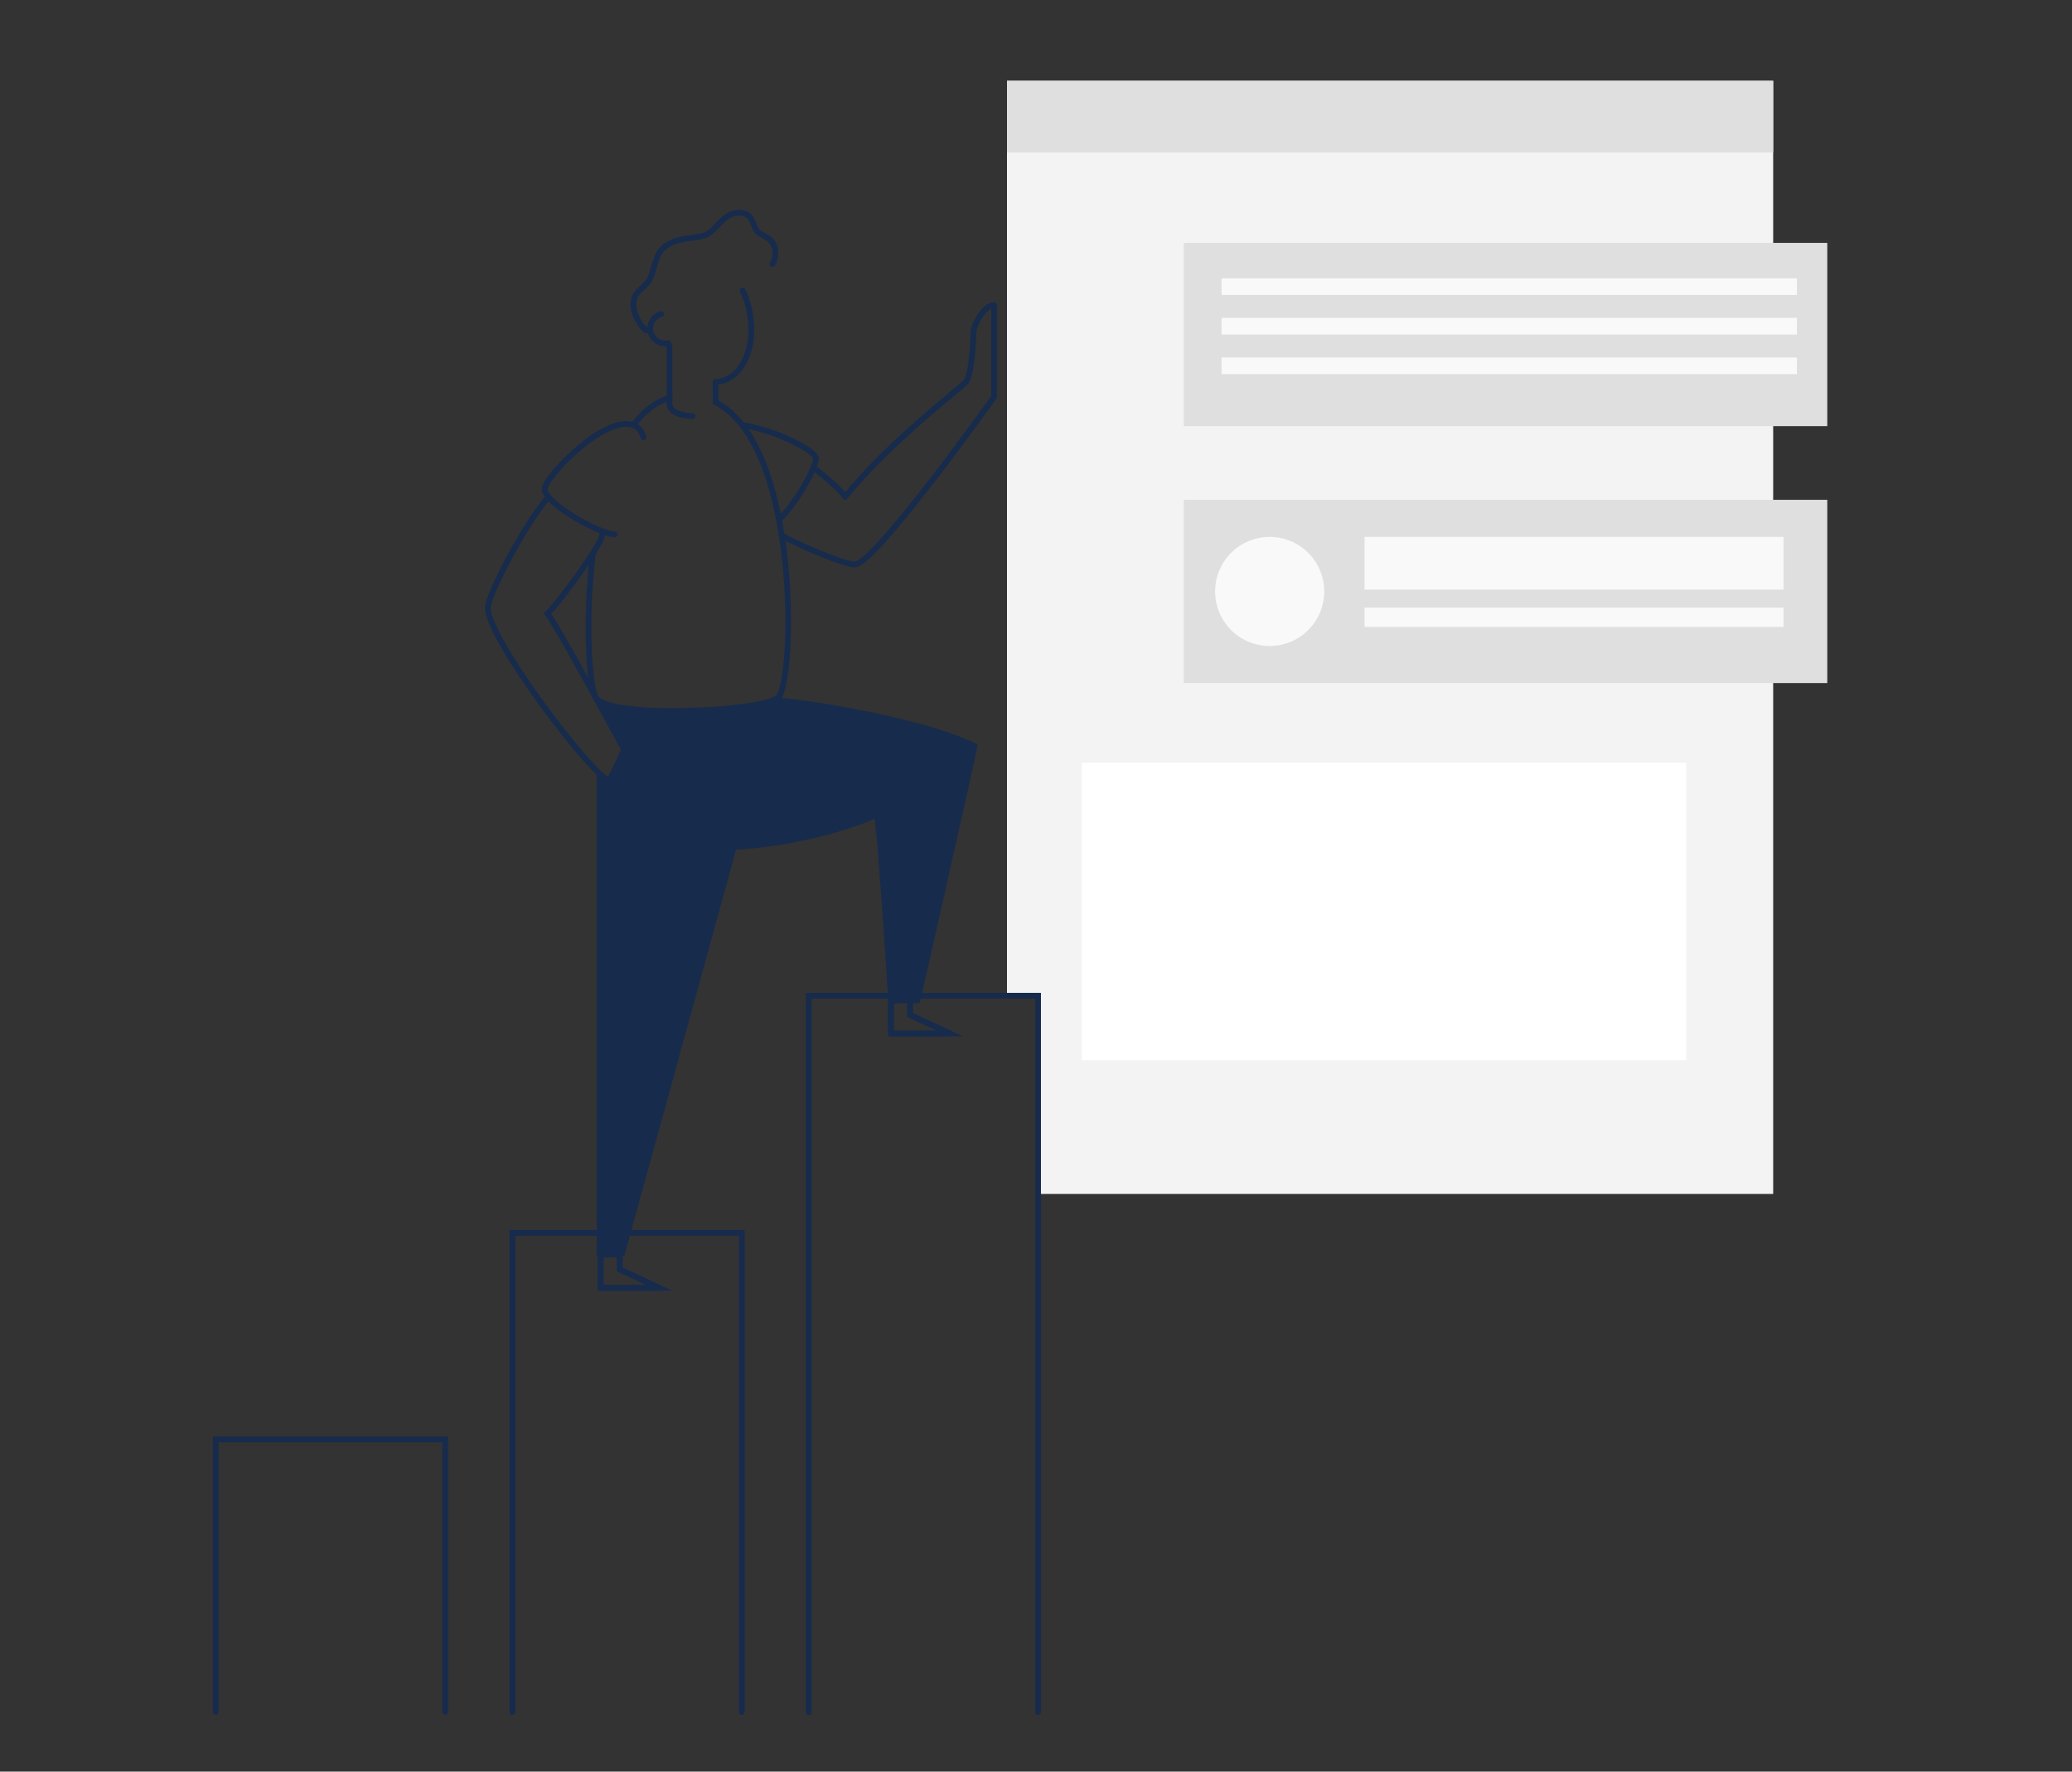 <?xml version="1.0" encoding="utf-8"?>
<!-- Generator: Adobe Illustrator 23.0.2, SVG Export Plug-In . SVG Version: 6.00 Build 0)  -->
<svg version="1.1" xmlns="http://www.w3.org/2000/svg" xmlns:xlink="http://www.w3.org/1999/xlink" x="0px" y="0px"
	 viewBox="0 0 900 769.5" style="enable-background:new 0 0 900 769.5;" xml:space="preserve">
<rect x="0" y="0" width="900" height="769.5" fill="#333333" stroke="none"/>
<style type="text/css">
	.st0{fill:#F3F3F3;}
	.st1{fill:none;stroke:#172B4D;stroke-width:2.5;stroke-linecap:round;stroke-miterlimit:10;}
	.st2{fill:none;stroke:#DFDFDF;stroke-width:12.98;stroke-linecap:round;stroke-linejoin:round;}
	.st3{fill:#172B4D;stroke:#172B4D;stroke-miterlimit:10;}
	.st4{opacity:0.27;fill:#172B4D;stroke:#172B4D;stroke-miterlimit:10;enable-background:new    ;}
	.st5{fill:none;stroke:#172B4D;stroke-width:2.5;stroke-linecap:round;stroke-linejoin:round;}
	.st6{fill:#FFC88E;stroke:#172B4D;stroke-miterlimit:10;}
	.st7{fill:none;stroke:#172B4D;stroke-width:5.79;stroke-linecap:round;stroke-linejoin:round;}
	.st8{fill:#6A78D1;stroke:#172B4D;stroke-width:4;stroke-miterlimit:10;}
	.st9{fill:#6A78D1;}
	.st10{fill:#49C39E;}
	.st11{fill:#172B4D;}
	.st12{fill:#DFDFDF;}
	.st13{fill:#FFFFFF;}
	.st14{fill:#F5C26B;}
	.st15{fill:#F9F9F9;}
</style>
<g id="Layer_1">
	<g id="Vector_4_">
		<g>
			<path class="st0" d="M116.7-1880.1v278.5c0,2.6,2.1,4.7,4.7,4.7h660c2.6,0,4.7-2.1,4.7-4.7v-278.5c0-2.6-2.1-4.7-4.7-4.7h-660
				C118.8-1884.8,116.7-1882.7,116.7-1880.1z M370.8-1729.9l15.9-26.6c1.3-2.2,4.2-2.9,6.4-1.6l8,4.7c2.2,1.3,2.9,4.1,1.7,6.3
				l-1.1,1.9c-0.9,1.6-0.8,3.5,0.2,5l24.7,36c2.8,4-1.8,9.1-6.1,6.7l-47.8-25.9C370.3-1724.7,369.4-1727.6,370.8-1729.9z
				 M549.4-1772l-13.8-27.8c-1.1-2.3-0.2-5.1,2.1-6.2l8.3-4.2c2.3-1.1,5.1-0.2,6.2,2l1,1.9c0.8,1.6,2.5,2.6,4.3,2.5l43.6-1.2
				c4.9-0.1,6.7,6.4,2.4,8.8l-47.6,26.2C553.5-1768.8,550.6-1769.7,549.4-1772z"/>
			<g id="Layer_3_3_">
				<path class="st1" d="M252.6-1990.7c-7.7,4.8-22.9,8.9-53.8,9.9c-32.1,0-58.4-30.8-58.4-70.9c-0.9-87.5,90-104.1,140.6-201.7
					c23.2-44.9,51.4-43.8,58.5-43.4c15.5,0.8,37.5,13.1,37.5,34.4c0.1,7.6-3.2,14.8-8.9,19.8"/>
				<path class="st1" d="M350.8-2198c-3.3,7.9-10.3,21.1-12.5,36.2"/>
			</g>
			<path class="st2" d="M195.5-1816.6h532.7"/>
			<path class="st2" d="M195.5-1740.8h521"/>
			<path class="st3" d="M497.2-1968c19.1,0,47.2,114.6,59.4,148.3c-2.5,7-16.9,18-24.7,18c-15.2-25.5-49.3-80.1-55.3-88.5
				C471.7-1897,478-1968,497.2-1968z"/>
			<path class="st4" d="M490-2194.4c3.3-2.1,1.8-0.7,4.3-4.5"/>
			<path class="st1" d="M369.2-1989c-0.3,2.6-0.8,5.1-1.5,7.6c-31.1,13.2-112.2,5.2-114.4-3.9c-2-8.1-11.9-170,41.4-190.1"/>
			<path class="st1" d="M323.8-2173.3c39.7,19.9,48.5,106.5,47.4,157.5"/>
			<path class="st5" d="M310.8-2169.1c-8.2-1.2-17.4-4.2-16.4-5.7c9.1-15.4,11.1-31.5,12.6-40.5"/>
			<path class="st5" d="M330-2189.7c-1.7,4.1-4.7,11.5-6.2,16.4"/>
			<path class="st1" d="M278.9-2073.4c-0.5,3.9,0,8.7,0,11.6c-0.2,15.9,0.6,33.6,10.1,47c3.7,5.2,9.9,10.3,15.9,10.2
				c9.4,3.7,25.2,8,25.2,8l23.9,5.2c0,0,40.3,7.2,60.2,6.6c6.6-0.2,13.3-0.9,20-0.7c3.8,0.1,9.9,1.3,13.5,0c1-0.4,0.7-2.7,0.6-3.5
				c-0.8-3.2-3.9-5.4-6.6-6.8c-6.4-3.2-10.1-1.2-16.7-1c-5.4,0.1-11.9-2.7-21.3-6.3c-11.1-4.4-23.8-9.6-35.1-13.4
				c-12.9-4.4-26-9.1-38.6-14.2c-2.5-1-5.1-1.8-7.7-2.5c1.2-6.8,1.9-13.6,2.1-20.5c0.3-7.5,0.4-15.3-0.7-22.7"/>
			<path class="st1" d="M329.8-2100.7c1.5,10,1.6,18.1,0.7,20.6c-5.8,3.4-37.8,14.7-61.1,3.2c-7.2-19-0.9-78.5,22.3-82.3
				c6.1-0.9,11.3,1,15.9,4.8"/>
			<path class="st5" d="M320.3-2193c1.6,1,3.4,1.8,5.3,2.4c8.5,2.6,17.6-0.5,25.3-7.5"/>
			<path class="st5" d="M320.5-2232c-6.3,1.5-12.7,2.3-19.2,2.5c-1.1,1.4-1.7,3.2-1.8,4.9c0.1,4.1,3.1,7.6,7.2,8.3l0.2,0.9"/>
			<path class="st5" d="M350.8-2198c6.6-6,12.1-15,15.2-25.8c3.2-11.8,2.9-23.3-0.4-32.6c-1.7,1.7-3.5,3.3-5.4,4.8"/>
			<path class="st6" d="M390.3-1983.5c16.8,0,77.5-0.5,88.6-0.5"/>
			<path class="st7" d="M379.9-1982.7c17.7,0,79-1.5,89.1-1.5c7.8-12.1,44.4-76.1,46.9-80.9"/>
			<path class="st2" d="M190-1773l-41.8-41.8l41.8-41.8"/>
			<path class="st2" d="M708.9-1623.7l41.8-41.8l-41.8-41.8"/>
			<path class="st3" d="M497.2-1965.4c0.3-13.1-47.8-16.7-78.1-16.7c-13.6,0-34,0.7-53.2,1.5c-30.8,11.5-102.7,5-111.7-3.4
				c-4.2,4.7-6.7,13.6-6.7,30.3c0,39,42.7,71.6,93.2,71.6s73-1.3,77.6-2.4c1.4,12.9-28.5,101.4-31.6,124.2
				c2.2,6.1,17.1,13.6,23.3,13.6S499.3-1881.9,497.2-1965.4z"/>
			<polyline class="st8" points="389,-1760.6 368.3,-1725.7 437.4,-1688.4 400.2,-1742.7 405,-1751.1 			"/>
			<polyline class="st8" points="533.5,-1804 551.6,-1767.7 620.4,-1805.6 554.6,-1803.7 550.1,-1812.3 			"/>
		</g>
		<path class="st2" d="M195.5-1665.5h480.3"/>
	</g>
	<rect x="1605.5" y="-2546.9" class="st9" width="1800" height="1200"/>
	<g id="Vector_3_">
		<g>
			<path class="st0" d="M2170.9-1880.1v278.5c0,2.6,2.1,4.7,4.7,4.7h660c2.6,0,4.7-2.1,4.7-4.7v-278.5c0-2.6-2.1-4.7-4.7-4.7h-660
				C2173-1884.8,2170.9-1882.7,2170.9-1880.1z M2425-1729.9l15.9-26.6c1.3-2.2,4.2-2.9,6.4-1.6l8,4.7c2.2,1.3,2.9,4.1,1.7,6.3
				l-1.1,1.9c-0.9,1.6-0.8,3.5,0.2,5l24.7,36c2.8,4-1.8,9.1-6.1,6.7l-47.8-25.9C2424.4-1724.7,2423.6-1727.6,2425-1729.9z
				 M2603.6-1772l-13.8-27.8c-1.1-2.3-0.2-5.1,2.1-6.2l8.3-4.2c2.3-1.1,5.1-0.2,6.2,2l1,1.9c0.8,1.6,2.5,2.6,4.3,2.5l43.6-1.2
				c4.9-0.1,6.7,6.4,2.4,8.8L2610-1770C2607.7-1768.8,2604.8-1769.7,2603.6-1772z"/>
			<g id="Layer_3_2_">
				<path class="st1" d="M2306.8-1990.7c-7.7,4.8-22.9,8.9-53.8,9.9c-32.1,0-58.4-30.8-58.4-70.9c-0.9-87.5,90-104.1,140.6-201.7
					c23.2-44.9,51.4-43.8,58.5-43.4c15.5,0.8,37.5,13.1,37.5,34.4c0.1,7.6-3.2,14.8-8.9,19.8"/>
				<path class="st1" d="M2404.9-2198c-3.3,7.9-10.3,21.1-12.5,36.2"/>
			</g>
			<path class="st2" d="M2249.7-1816.6h532.7"/>
			<path class="st2" d="M2249.7-1740.8h521"/>
			<path class="st3" d="M2551.4-1968c19.1,0,47.2,114.6,59.4,148.3c-2.5,7-16.9,18-24.7,18c-15.2-25.5-49.3-80.1-55.3-88.5
				C2525.9-1897,2532.2-1968,2551.4-1968z"/>
			<path class="st4" d="M2544.2-2194.4c3.3-2.1,1.8-0.7,4.3-4.5"/>
			<path class="st1" d="M2423.4-1989c-0.3,2.6-0.8,5.1-1.5,7.6c-31.1,13.2-112.2,5.2-114.4-3.9c-2-8.1-11.9-170,41.4-190.1"/>
			<path class="st1" d="M2377.9-2173.3c39.7,19.9,48.5,106.5,47.4,157.5"/>
			<path class="st5" d="M2364.9-2169.1c-8.2-1.2-17.4-4.2-16.4-5.7c9.1-15.4,11.1-31.5,12.6-40.5"/>
			<path class="st5" d="M2384.1-2189.7c-1.7,4.1-4.7,11.5-6.2,16.4"/>
			<path class="st1" d="M2333-2073.4c-0.5,3.9,0,8.7,0,11.6c-0.2,15.9,0.6,33.6,10.1,47c3.7,5.2,9.9,10.3,15.9,10.2
				c9.4,3.7,25.2,8,25.2,8l23.9,5.2c0,0,40.3,7.2,60.2,6.6c6.6-0.2,13.3-0.9,20-0.7c3.8,0.1,9.9,1.3,13.5,0c1-0.4,0.7-2.7,0.6-3.5
				c-0.8-3.2-3.9-5.4-6.6-6.8c-6.4-3.2-10.1-1.2-16.7-1c-5.4,0.1-11.9-2.7-21.3-6.3c-11.1-4.4-23.8-9.6-35.1-13.4
				c-12.9-4.4-26-9.1-38.6-14.2c-2.5-1-5.1-1.8-7.7-2.5c1.2-6.8,1.9-13.6,2.1-20.5c0.3-7.5,0.4-15.3-0.7-22.7"/>
			<path class="st1" d="M2383.9-2100.7c1.5,10,1.6,18.1,0.7,20.6c-5.8,3.4-37.8,14.7-61.1,3.2c-7.2-19-0.9-78.5,22.3-82.3
				c6.1-0.9,11.3,1,15.9,4.8"/>
			<path class="st5" d="M2374.4-2193c1.6,1,3.4,1.8,5.3,2.4c8.5,2.6,17.6-0.5,25.3-7.5"/>
			<path class="st5" d="M2374.7-2232c-6.3,1.5-12.7,2.3-19.2,2.5c-1.1,1.4-1.7,3.2-1.8,4.9c0.1,4.1,3.1,7.6,7.2,8.3l0.2,0.9"/>
			<path class="st5" d="M2404.9-2198c6.6-6,12.1-15,15.2-25.8c3.2-11.8,2.9-23.3-0.4-32.6c-1.7,1.7-3.5,3.3-5.4,4.8"/>
			<path class="st6" d="M2444.5-1983.5c16.8,0,77.5-0.5,88.6-0.5"/>
			<path class="st7" d="M2434.1-1982.7c17.7,0,79-1.5,89.1-1.5c7.8-12.1,44.4-76.1,46.9-80.9"/>
			<path class="st2" d="M2244.1-1773l-41.8-41.8l41.8-41.8"/>
			<path class="st2" d="M2763.1-1623.7l41.8-41.8l-41.8-41.8"/>
			<path class="st3" d="M2551.4-1965.4c0.3-13.1-47.8-16.7-78.1-16.7c-13.6,0-34,0.7-53.2,1.5c-30.8,11.5-102.7,5-111.7-3.4
				c-4.2,4.7-6.7,13.6-6.7,30.3c0,39,42.7,71.6,93.2,71.6s73-1.3,77.6-2.4c1.4,12.9-28.5,101.4-31.6,124.2
				c2.2,6.1,17.1,13.6,23.3,13.6C2470.4-1746.7,2553.5-1881.9,2551.4-1965.4z"/>
			<polyline class="st8" points="2443.2,-1760.6 2422.5,-1725.7 2491.6,-1688.4 2454.4,-1742.7 2459.2,-1751.1 			"/>
			<polyline class="st8" points="2587.7,-1804 2605.8,-1767.7 2674.6,-1805.6 2608.7,-1803.7 2604.3,-1812.3 			"/>
		</g>
		<path class="st2" d="M2249.7-1665.5h480.3"/>
	</g>
</g>
<g id="Layer_2">
	<rect x="1605.5" y="-1284.7" class="st10" width="1800" height="1200"/>
	<g id="Vector_1_">
		<path class="st11" d="M2885.7-687.5c-12.6,7.6-56.6,10.9-86.8,9.1v8.1l74.2,265.6h27.9L2885.7-687.5L2885.7-687.5z"/>
		<polygon class="st11" points="2827,-576.8 2800.4,-530.3 2793.8,-674.6 2836.1,-673.2 		"/>
		<path class="st5" d="M2825.7-868.3c-6.6-9.2-19.3-29.5-23.2-45c-4.9-19.8-5.4,58.1-5.4,58.1l6.2,5.5"/>
		<path class="st5" d="M2773.8-775.2c10-48.8,31.5-98.7,72.1-96.9"/>
		<path class="st5" d="M2900.1-796c5,47-4.9,99.8-12.3,107c-13,12.7-109.1,15.1-118.4,4.4c-3.3-3.8-4.2-31,0-63.5"/>
		<rect x="2098.7" y="-989.3" class="st12" width="704.7" height="195.6"/>
		<path class="st0" d="M2735.8-759.9c-4,1.5-9.2,1.6-14.5,0.1c-10-2.9-16.6-10.7-14.6-17.4c1.9-6.7,11.7-9.8,21.7-6.9
			c4.4,1.2,8.4,3.6,11.5,7c20.8-0.2,47.3,3.5,63.5,6.1v-157.1h-704.7v520h704.7v-332C2773.4-745.1,2744-756.4,2735.8-759.9z"/>
		<path class="st5" d="M2866.2-866.6c11.7,6.4,19.9,18.2,25.4,32.7"/>
		<path class="st5" d="M2871.7-895.1c0,0-7,36.2-7.7,41.3c-0.5,3.1-11.9,3-20.5,0.8"/>
		<path class="st5" d="M2848-879.2c-1.3,0-2.7-0.1-4-0.4c-16.5-3.1-26.4-24.1-22.1-47.1c1.6-8.9,5.4-17.3,11.1-24.4"/>
		<path class="st5" d="M2879.6-922.9c5.3,1.1,8.7,6.2,7.6,11.5c-1.1,5.3-6.2,8.7-11.5,7.6c-1.9-0.4-3.6-1.3-4.9-2.7"/>
		<path class="st5" d="M2769.3-748.2c20.5,6,46.3,11.5,67.4,9.6c3.9,0.3,16.1-10.1,23.1-16.7"/>
		<path class="st5" d="M2829.6-784.1c-5.5,4-9.9,9.2-12.9,15.3c-8.1-1.5-47.9-8.6-76.9-8.4c-3.1-3.4-7.1-5.8-11.5-7
			c-10-2.9-19.7,0.2-21.7,6.9c-1.9,6.7,4.6,14.5,14.6,17.4c5.3,1.6,10.5,1.4,14.5-0.1c10.9,4.5,22.1,8.5,33.5,11.8"/>
		<polygon class="st12" points="2531,-827.7 2272.6,-827.7 2272.6,-408.3 2626,-408.3 2626,-732.7 		"/>
		<circle class="st13" cx="2368.5" cy="-667.4" r="41"/>
		<rect x="2431.6" y="-635.8" class="st13" width="139.4" height="11"/>
		<rect x="2327.5" y="-586.5" class="st13" width="243.5" height="11"/>
		<rect x="2327.5" y="-537.2" class="st13" width="243.5" height="11"/>
		<path class="st0" d="M2551.1-1005.4c0,8.8-27.1,77.1-171.7,77.1c0,14.7,179.3,7.3,179.3,7.3l2.6-83L2551.1-1005.4z"/>
		<path class="st5" d="M2866.7-830.8c12.6-5.6,25.3-6.8,33.6,2.6c17.9,20.2-26.1,78.2-34.6,75.8c-10-2.8-40.4-31.3-40.6-41.1"/>
		<path class="st5" d="M2890.7-915.6c5.8-2.9,10.9-28.7-0.5-39.3c-11.1-10.3-48.1-22.3-62.4-36.5"/>
		<path class="st5" d="M2834.6-966.2c-3.3-3.2-12.4-20.6-13.6-25.1"/>
		<path class="st5" d="M2822.4-961.8c-3.4-4.9-5.1-12.8-5.5-18"/>
		<ellipse class="st11" cx="2845.7" cy="-927.2" rx="2.3" ry="2.7"/>
		<path class="st5" d="M2836.3-931.9c-0.5,2.8-3.3,10.4-7.5,16.8"/>
		<path class="st5" d="M2837.5-901.8c2.5-0.2,4.7-1.6,5.8-3.8"/>
		<polyline class="st5" points="2877,-404.7 2877,-383.6 2912.3,-334.7 2894.7,-393.1 2894.7,-404.7 		"/>
		<path class="st0" d="M2784.2-1024.5h-23.2c1.1,2.1,1.7,4.5,1.7,6.9c0,9.5-9,17.2-20.1,17.2c-11.1,0-20.1-7.7-20.1-17.2
			c0-2.4,0.6-4.8,1.7-6.9h-154.1c-10.6,0-19.1,8.6-19.1,19.1v78.5c0,10.6,8.6,19.1,19.1,19.1h214c10.6,0,19.1-8.6,19.1-19.1v-78.5
			C2803.4-1015.9,2794.8-1024.5,2784.2-1024.5z"/>
		<ellipse class="st5" cx="2742.7" cy="-1017.5" rx="20.1" ry="17.2"/>
	</g>
	<g id="Vector_6_">
		<path class="st11" d="M828.1-908.4c-12.6,7.6-56.6,10.9-86.8,9.1v8.1l74.2,265.6h27.9L828.1-908.4L828.1-908.4z"/>
		<polygon class="st11" points="769.4,-797.6 742.9,-751.2 736.2,-895.5 778.5,-894.1 		"/>
		<path class="st5" d="M768.1-1089.2c-6.6-9.2-19.3-29.5-23.2-45c-4.9-19.8-5.4,58.1-5.4,58.1l6.2,5.5"/>
		<path class="st5" d="M716.2-996.1c10-48.8,31.5-98.7,72.1-96.9"/>
		<path class="st5" d="M842.5-1016.9c5,47-4.9,99.8-12.3,107c-13,12.7-109.1,15.1-118.4,4.4c-3.3-3.8-4.2-31,0-63.5"/>
		<rect x="41.1" y="-1210.2" class="st12" width="704.7" height="195.6"/>
		<path class="st0" d="M678.2-980.8c-4,1.5-9.2,1.6-14.5,0.1c-10-2.9-16.6-10.7-14.6-17.4c1.9-6.7,11.7-9.8,21.7-6.9
			c4.4,1.2,8.4,3.6,11.5,7c20.8-0.2,47.3,3.5,63.5,6.1v-157.1H41.1v520h704.7v-332C715.9-965.9,686.4-977.3,678.2-980.8z"/>
		<path class="st5" d="M808.7-1087.5c11.7,6.4,19.9,18.2,25.4,32.7"/>
		<path class="st5" d="M814.1-1116c0,0-7,36.2-7.7,41.3c-0.5,3.1-11.9,3-20.5,0.8"/>
		<path class="st5" d="M790.4-1100.1c-1.3,0-2.7-0.1-4-0.4c-16.5-3.1-26.4-24.1-22.1-47.1c1.6-8.9,5.4-17.3,11.1-24.4"/>
		<path class="st5" d="M822.1-1143.8c5.3,1.1,8.7,6.2,7.6,11.5c-1.1,5.3-6.2,8.7-11.5,7.6c-1.9-0.4-3.6-1.3-4.9-2.7"/>
		<path class="st5" d="M711.7-969c20.5,6,46.3,11.5,67.4,9.6c3.9,0.3,16.1-10.1,23.1-16.7"/>
		<path class="st5" d="M772-1005c-5.5,4-9.9,9.2-12.9,15.3c-8.1-1.5-47.9-8.6-76.9-8.4c-3.1-3.4-7.1-5.8-11.5-7
			c-10-2.9-19.7,0.2-21.7,6.9c-1.9,6.7,4.6,14.5,14.6,17.4c5.3,1.6,10.5,1.4,14.5-0.1c10.9,4.5,22.1,8.5,33.5,11.8"/>
		<polygon class="st12" points="473.4,-1048.6 215,-1048.6 215,-629.2 568.4,-629.2 568.4,-953.5 		"/>
		<circle class="st13" cx="311" cy="-888.3" r="41"/>
		<rect x="374" y="-856.7" class="st13" width="139.4" height="11"/>
		<rect x="269.9" y="-807.4" class="st13" width="243.5" height="11"/>
		<rect x="269.9" y="-758.1" class="st13" width="243.5" height="11"/>
		<path class="st0" d="M493.6-1226.3c0,8.8-27.1,77.1-171.7,77.1c0,14.7,179.3,7.3,179.3,7.3l2.6-83L493.6-1226.3z"/>
		<path class="st5" d="M809.2-1051.7c12.6-5.6,25.3-6.8,33.6,2.6c17.9,20.2-26.1,78.2-34.6,75.8c-10-2.8-40.4-31.3-40.6-41.1"/>
		<path class="st5" d="M833.1-1136.5c5.8-2.9,10.9-28.7-0.5-39.3c-11.1-10.3-48.1-22.3-62.4-36.5"/>
		<path class="st5" d="M777-1187c-3.3-3.2-12.4-20.6-13.6-25.1"/>
		<path class="st5" d="M764.8-1182.7c-3.4-4.9-5.1-12.8-5.5-18"/>
		<ellipse class="st11" cx="788.1" cy="-1148.1" rx="2.3" ry="2.7"/>
		<path class="st5" d="M778.8-1152.8c-0.5,2.8-3.3,10.4-7.5,16.8"/>
		<path class="st5" d="M780-1122.7c2.5-0.2,4.7-1.6,5.8-3.8"/>
		<polyline class="st5" points="819.5,-625.6 819.5,-604.5 854.8,-555.6 837.1,-614 837.1,-625.6 		"/>
		<path class="st0" d="M726.7-1245.4h-23.2c1.1,2.1,1.7,4.5,1.7,6.9c0,9.5-9,17.2-20.1,17.2c-11.1,0-20.1-7.7-20.1-17.2
			c0-2.4,0.6-4.8,1.7-6.9H512.7c-10.6,0-19.1,8.6-19.1,19.1v78.5c0,10.6,8.6,19.1,19.1,19.1h214c10.6,0,19.1-8.6,19.1-19.1v-78.5
			C745.8-1236.8,737.2-1245.4,726.7-1245.4z"/>
		<ellipse class="st5" cx="685.1" cy="-1238.4" rx="20.1" ry="17.2"/>
	</g>
</g>
<g id="Layer_3_1_">
	<rect x="1605.5" class="st14" width="1800" height="1200"/>
	<g id="Vector_2_">
		<polygon class="st0" points="437.4,35.1 437.4,432.5 450.9,432.5 450.9,518.6 770.2,518.6 770.2,35.1 		"/>
		<rect x="437.4" y="35.1" class="st12" width="332.8" height="31.1"/>
		<rect x="514.2" y="105.5" class="st12" width="279.5" height="79.6"/>
		<rect x="530.6" y="120.9" class="st15" width="249.9" height="7.2"/>
		<rect x="530.6" y="138.1" class="st15" width="249.9" height="7.2"/>
		<rect x="530.6" y="155.3" class="st15" width="249.9" height="7.2"/>
		<rect x="514.2" y="217.1" class="st12" width="279.5" height="79.6"/>
		<circle class="st15" cx="551.5" cy="256.9" r="23.7"/>
		<rect x="592.7" y="233.2" class="st15" width="182" height="22.9"/>
		<rect x="592.7" y="263.9" class="st15" width="182" height="8.4"/>
		<rect x="469.9" y="331.3" class="st13" width="262.5" height="129.2"/>
		<path class="st1" d="M450.9,743.6V432.5h-99.6v311.2 M387,448.9v-14.3l8.3-0.3v6.6l17.3,8H387z"/>
		<path class="st1" d="M322.2,743.6V535.5h-99.6v208.1 M260.9,559.4v-14.3l8.3-0.3v6.6l17.2,8H260.9z"/>
		<polyline class="st1" points="93.7,743.6 93.7,625.2 193.4,625.2 193.4,743.6 		"/>
		<path class="st11" d="M337.8,303.1c6.9,0,62.5,7.9,86.9,20.3c-3.3,16.3-25.2,112.3-25.2,112.3h-13.6c0,0-5.1-80.8-6.2-80.1
			c-7.4,3.8-36.6,13.4-67.9,13.8"/>
		<path class="st5" d="M353.3,203.2c4.7,3.4,12.2,9.9,13.8,12.6c18.8-23.4,49.9-47.1,52.4-49.8s3.3-17.9,3.3-21.3s4.6-12.2,9-12.2
			v39.9c0,0-51.9,72.8-60.5,72.8c-4.4,0-22.6-7.6-31.8-12.6"/>
		<path class="st1" d="M322.3,184.6c13.9,2,32.1,11,32.1,14.6c0,4.2-9,20-16,26.5"/>
		<path class="st1" d="M335.5,114.7c0.9-1.5,1.3-3.1,1.3-4.9c0-6.2-5.2-7.1-7.6-9c-2.5-2.1-1.4-8.4-8.3-8.4c-6.2,0-9.2,6.5-13.1,9
			c-4.8,3-14.1,0.6-20.3,6.9c-3,3.1-3.7,10.7-5.5,13.4c-2.5,3.8-6.9,4.9-6.9,10.6c0,3.5,2.4,8.9,5.7,11.3"/>
		<path class="st1" d="M310.8,174.7c37.3,18.9,34.3,122.9,27.1,128.4c-7.9,6.1-73.1,9.1-79.1,0c-2.8-4.2-4.8-33-1.3-62.5"/>
		<path class="st1" d="M275.1,184.7c4.3-5.8,9.5-10.1,15.8-11.9"/>
		<path class="st1" d="M238.2,215.9c-10.5,12-26.3,42.6-26.3,48.1c0,13.9,46.8,74.9,52.7,74.9c2.5-4.3,6.5-13.2,6.5-13.2
			s-28.1-52.4-33.3-59.2c4.5-4.2,20.7-26,23.3-32.7c0.4-0.9,0.6-1.9,0.8-2.8"/>
		<path class="st1" d="M267,232.1c-5.3,0.3-30.4-13.1-30.4-19.7c0-5.3,27.5-33.8,39.4-27.3c1.7,0.9,2.8,2.6,3.5,4.8"/>
		<path class="st1" d="M310.8,174.7v-8.7"/>
		<path class="st1" d="M290.8,150.5v24.9c0,3.5,5,5.3,10,5.3"/>
		<path class="st1" d="M310.8,165.9c0.8,0,1.6-0.2,2.3-0.3c10.3-2.4,15.7-16.5,12.2-31.5c-0.6-2.7-1.5-5.4-2.7-7.9"/>
		<path class="st1" d="M287.2,136.4c-3.5,1-5.5,4.6-4.5,8.1c0.8,2.8,3.4,4.7,6.3,4.7c0.4,0,0.8,0,1.2-0.1c0.2,0.5,0.4,0.9,0.6,1.4"
			/>
		<path class="st11" d="M259.2,303.1v0.4c6.5,12,12,22.2,12,22.2s-4,8.9-6.5,13.2c-0.9,0-2.9-1.5-5.5-4.2v210.7h12l66.7-242.4
			C333.5,306.6,274.6,315,259.2,303.1z"/>
		<polyline class="st5" points="260.9,545.2 260.9,559.4 286.4,559.4 269.2,551.4 269.2,544.8 		"/>
		<polyline class="st5" points="387,434.6 387,448.9 412.6,448.9 395.3,440.8 395.3,434.3 		"/>
	</g>
</g>
</svg>

